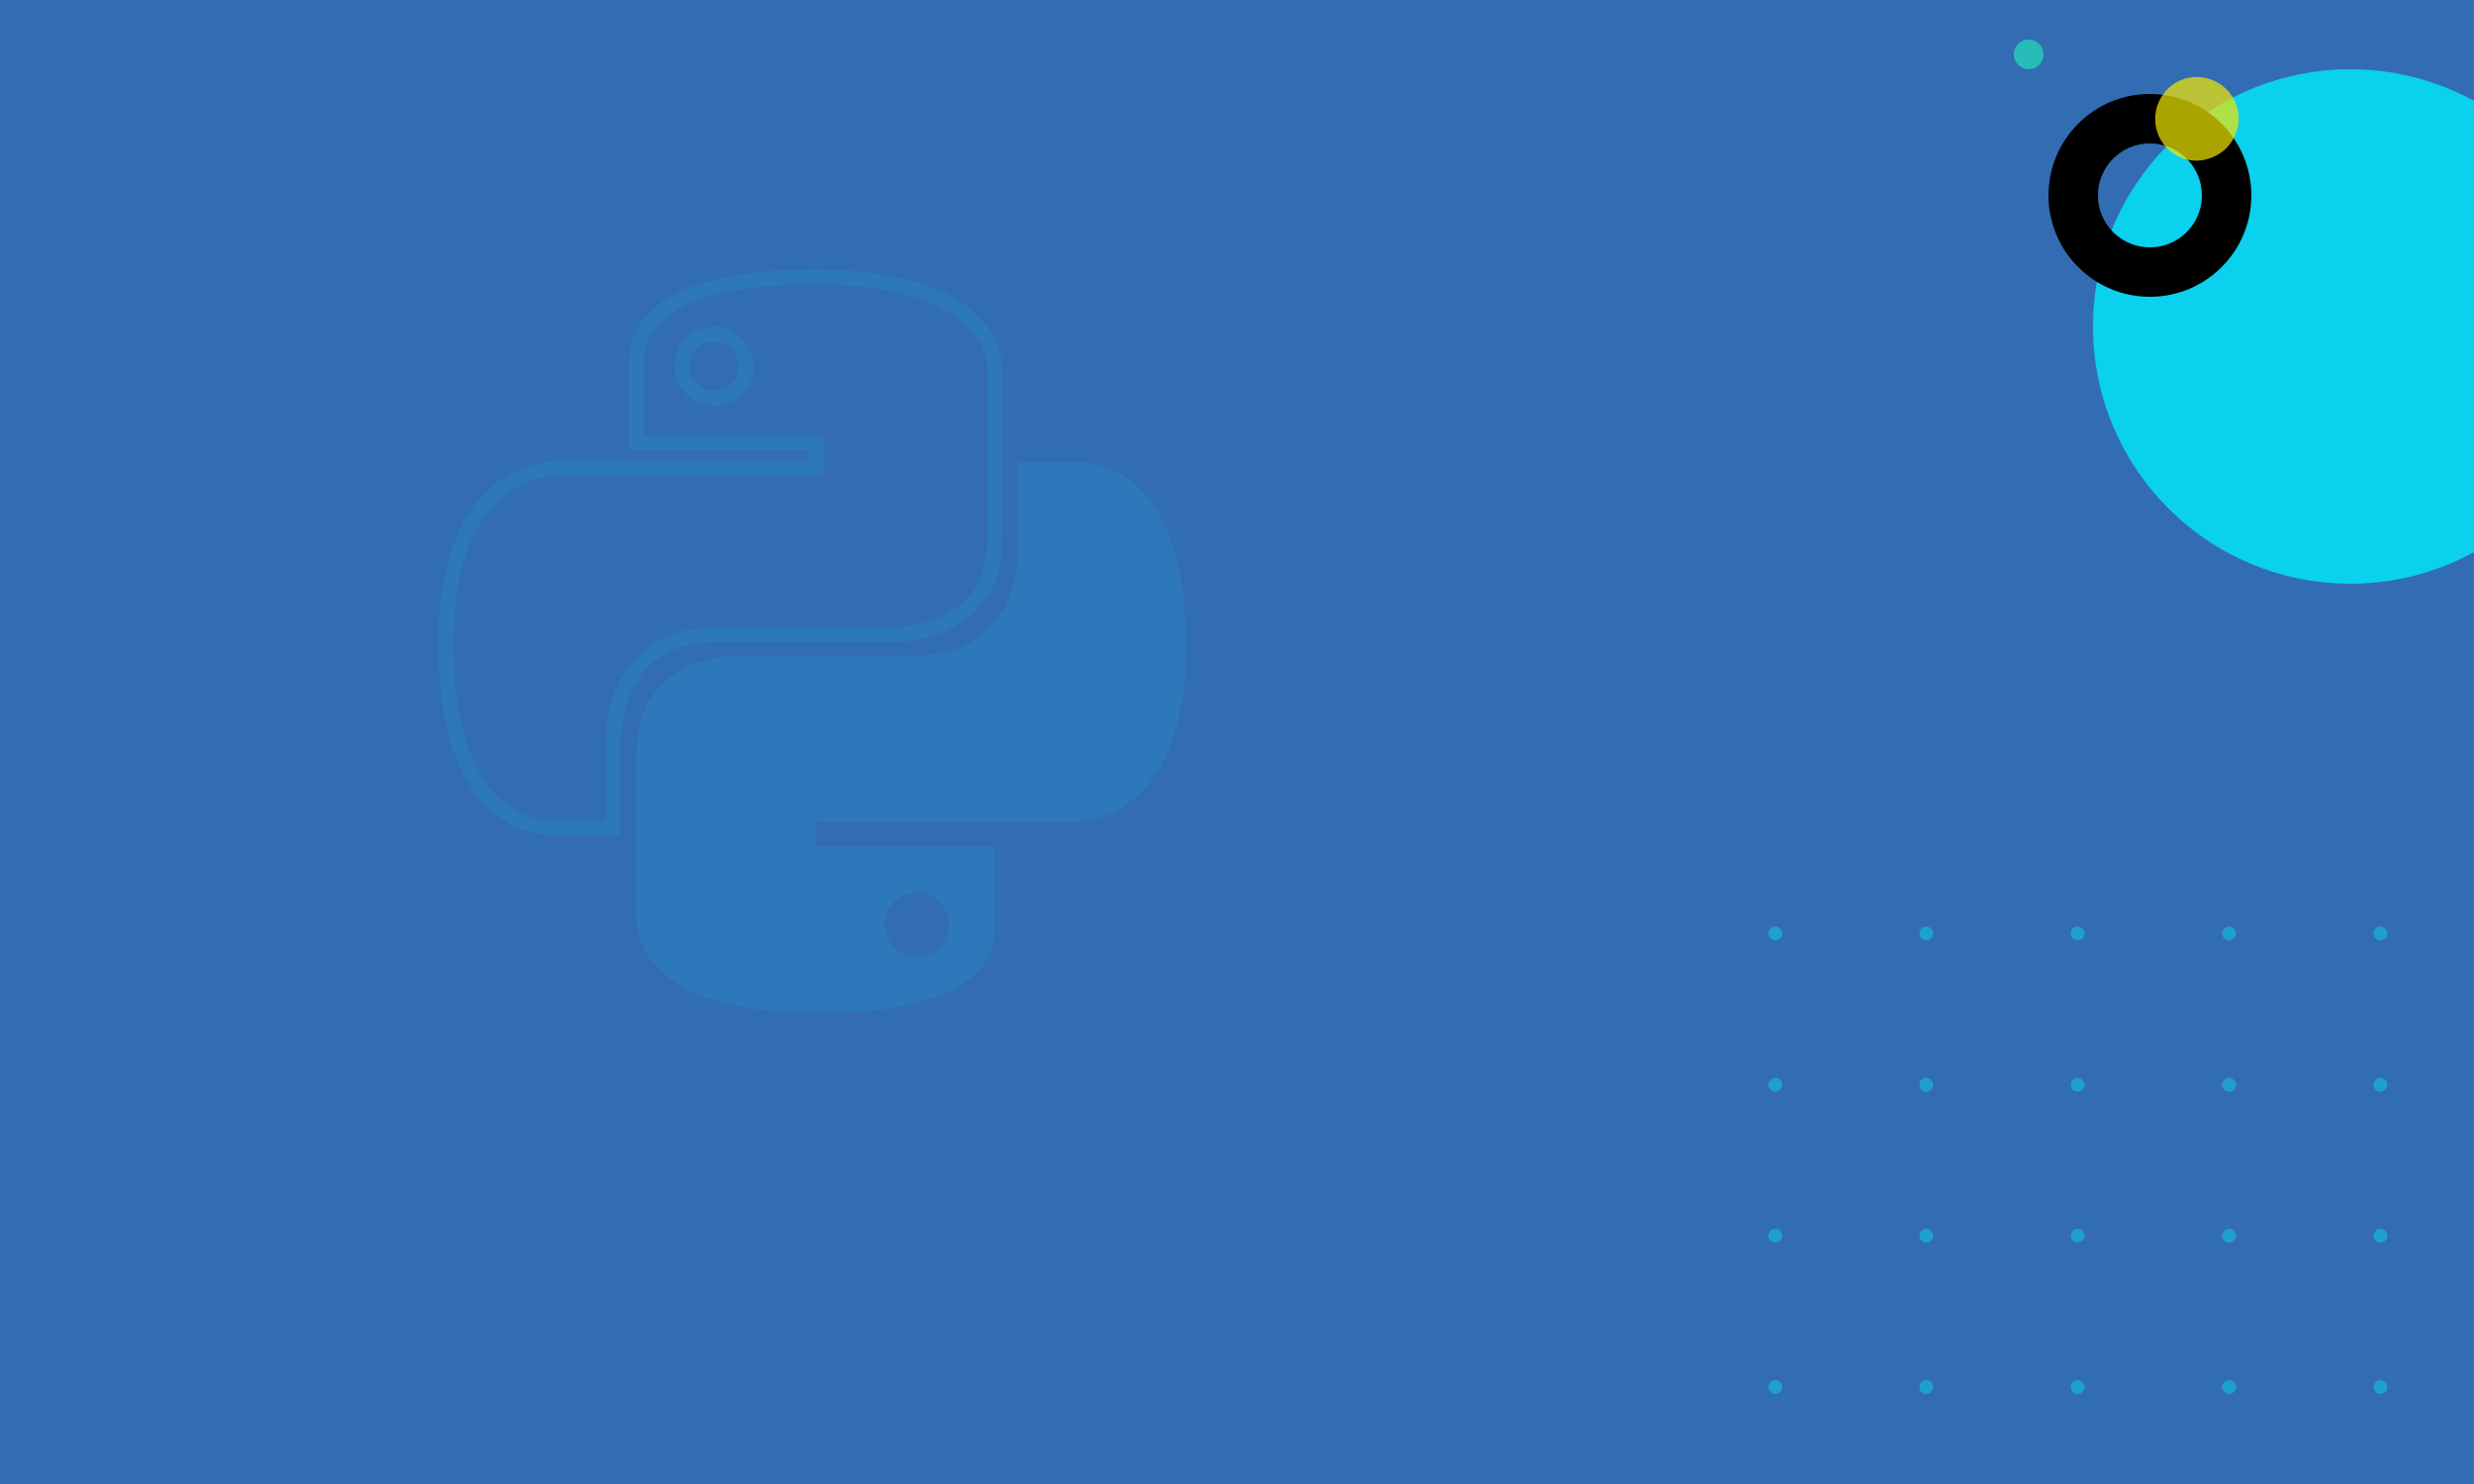<?xml version="1.0" encoding="utf-8"?>
<!-- Generator: Adobe Illustrator 23.0.3, SVG Export Plug-In . SVG Version: 6.00 Build 0)  -->
<svg xmlns="http://www.w3.org/2000/svg" xmlns:xlink="http://www.w3.org/1999/xlink" x="0px" y="0px" width="500" height="300"
	 viewBox="0 0 500 300" style="enable-background:new 0 0 500 300;" xml:space="preserve">
<style type="text/css">
	.graphics-1-0{clip-path:url(#SVGID_2_);fill:#326CB2;}
	.graphics-1-1{opacity:0.8;clip-path:url(#SVGID_2_);fill:#00EAFC;enable-background:new    ;}
	.graphics-1-2{opacity:0.7;clip-path:url(#SVGID_2_);fill:none;stroke:@@vars.style.color;stroke-width:10;stroke-miterlimit:10;enable-background:new    ;}
	.graphics-1-3{clip-path:url(#SVGID_2_);fill:#26BCB8;}
	.graphics-1-4{opacity:0.7;clip-path:url(#SVGID_2_);fill:#F4E800;enable-background:new    ;}
	.graphics-1-5{opacity:0.4;clip-path:url(#SVGID_2_);}
	.graphics-1-6{fill:#00EAFC;}
	.graphics-1-7{opacity:0.1;clip-path:url(#SVGID_2_);fill:none;stroke:#00EAFC;stroke-width:3;stroke-miterlimit:10;enable-background:new    ;}
	.graphics-1-8{opacity:0.1;clip-path:url(#SVGID_2_);fill:#00EAFC;enable-background:new    ;}
</style>
<g>
	<defs>
		<rect id="SVGID_1_" width="500" height="300"/>
	</defs>
	<clipPath id="SVGID_2_">
		<use xlink:href="#SVGID_1_"  style="overflow:visible;"/>
	</clipPath>
	<rect class="graphics-1-0" width="500" height="300"/>
	<circle class="graphics-1-1" cx="475" cy="66" r="52"/>
	<circle class="graphics-1-2" cx="434.5" cy="39.5" r="15.5"/>
	<circle class="graphics-1-3" cx="410" cy="11" r="3"/>
	<path class="graphics-1-4" d="M435.9,26.4L435.9,26.4c-1.3-4.5,1.3-9.2,5.7-10.5l0,0c4.5-1.3,9.2,1.3,10.5,5.7l0,0c1.3,4.5-1.3,9.2-5.8,10.5
		l0,0C441.9,33.5,437.2,30.9,435.9,26.4z"/>
	<g class="graphics-1-5">
		<circle class="graphics-1-6" cx="358.8" cy="188.7" r="1.4"/>
		<circle class="graphics-1-6" cx="389.3" cy="188.7" r="1.4"/>
		<circle class="graphics-1-6" cx="419.9" cy="188.7" r="1.4"/>
		<circle class="graphics-1-6" cx="450.5" cy="188.7" r="1.4"/>
		<circle class="graphics-1-6" cx="481.1" cy="188.7" r="1.4"/>
		<circle class="graphics-1-6" cx="481.1" cy="219.3" r="1.4"/>
		<circle class="graphics-1-6" cx="511.6" cy="219.3" r="1.4"/>
		<circle class="graphics-1-6" cx="511.6" cy="188.7" r="1.4"/>
		<circle class="graphics-1-6" cx="358.8" cy="219.3" r="1.4"/>
		<circle class="graphics-1-6" cx="389.3" cy="219.3" r="1.4"/>
		<circle class="graphics-1-6" cx="419.9" cy="219.3" r="1.4"/>
		<circle class="graphics-1-6" cx="450.5" cy="219.3" r="1.4"/>
		<circle class="graphics-1-6" cx="358.8" cy="249.8" r="1.4"/>
		<circle class="graphics-1-6" cx="389.3" cy="249.8" r="1.4"/>
		<circle class="graphics-1-6" cx="419.9" cy="249.8" r="1.4"/>
		<circle class="graphics-1-6" cx="450.5" cy="249.8" r="1.4"/>
		<circle class="graphics-1-6" cx="481.1" cy="249.8" r="1.4"/>
		<circle class="graphics-1-6" cx="511.6" cy="249.8" r="1.4"/>
		<circle class="graphics-1-6" cx="358.8" cy="280.4" r="1.4"/>
		<circle class="graphics-1-6" cx="389.3" cy="280.4" r="1.4"/>
		<circle class="graphics-1-6" cx="419.9" cy="280.4" r="1.4"/>
		<circle class="graphics-1-6" cx="450.5" cy="280.4" r="1.4"/>
		<circle class="graphics-1-6" cx="481.1" cy="280.4" r="1.4"/>
		<circle class="graphics-1-6" cx="511.6" cy="280.4" r="1.4"/>
		<circle class="graphics-1-6" cx="358.8" cy="311" r="1.4"/>
		<circle class="graphics-1-6" cx="389.3" cy="311" r="1.4"/>
		<circle class="graphics-1-6" cx="419.9" cy="311" r="1.4"/>
		<circle class="graphics-1-6" cx="450.5" cy="311" r="1.4"/>
		<circle class="graphics-1-6" cx="481.1" cy="311" r="1.4"/>
		<circle class="graphics-1-6" cx="511.6" cy="311" r="1.4"/>
		<circle class="graphics-1-6" cx="358.8" cy="341.6" r="1.4"/>
		<circle class="graphics-1-6" cx="389.3" cy="341.6" r="1.4"/>
		<circle class="graphics-1-6" cx="419.9" cy="341.6" r="1.4"/>
		<circle class="graphics-1-6" cx="450.5" cy="341.6" r="1.4"/>
		<circle class="graphics-1-6" cx="481.1" cy="341.6" r="1.4"/>
		<circle class="graphics-1-6" cx="511.6" cy="341.6" r="1.4"/>
	</g>
	<path id="phyton_1_" class="graphics-1-7" d="M164.3,56c-38,0-35.6,16.5-35.6,16.5v17.1H165v5.1h-50.6c0,0-24.3-2.8-24.3,35.6
		c0,38.3,21.2,37,21.2,37H124v-17.8c0,0-0.7-21.2,20.9-21.2s36,0,36,0s20.2,0.3,20.2-19.5s0-32.8,0-32.8S204,56,164.3,56z
		 M144.3,67.5c3.6,0,6.5,2.9,6.5,6.5s-2.9,6.5-6.5,6.5s-6.5-2.9-6.5-6.5S140.7,67.5,144.3,67.5z"/>
	<path id="phyton" class="graphics-1-8" d="M165.4,204.8c38,0,35.6-16.5,35.6-16.5v-17.1h-36.2v-5.1h50.6c0,0,24.3,2.8,24.3-35.6
		c0-38.3-21.2-37-21.2-37h-12.7v17.8c0,0,0.7,21.2-20.9,21.2s-36,0-36,0s-20.2-0.3-20.2,19.5s0,32.8,0,32.8S125.7,204.8,165.4,204.8
		z M185.3,193.4c-3.6,0-6.5-2.9-6.5-6.5s2.9-6.5,6.5-6.5s6.5,2.9,6.5,6.5C191.9,190.5,188.9,193.4,185.3,193.4z"/>
</g>
</svg>
